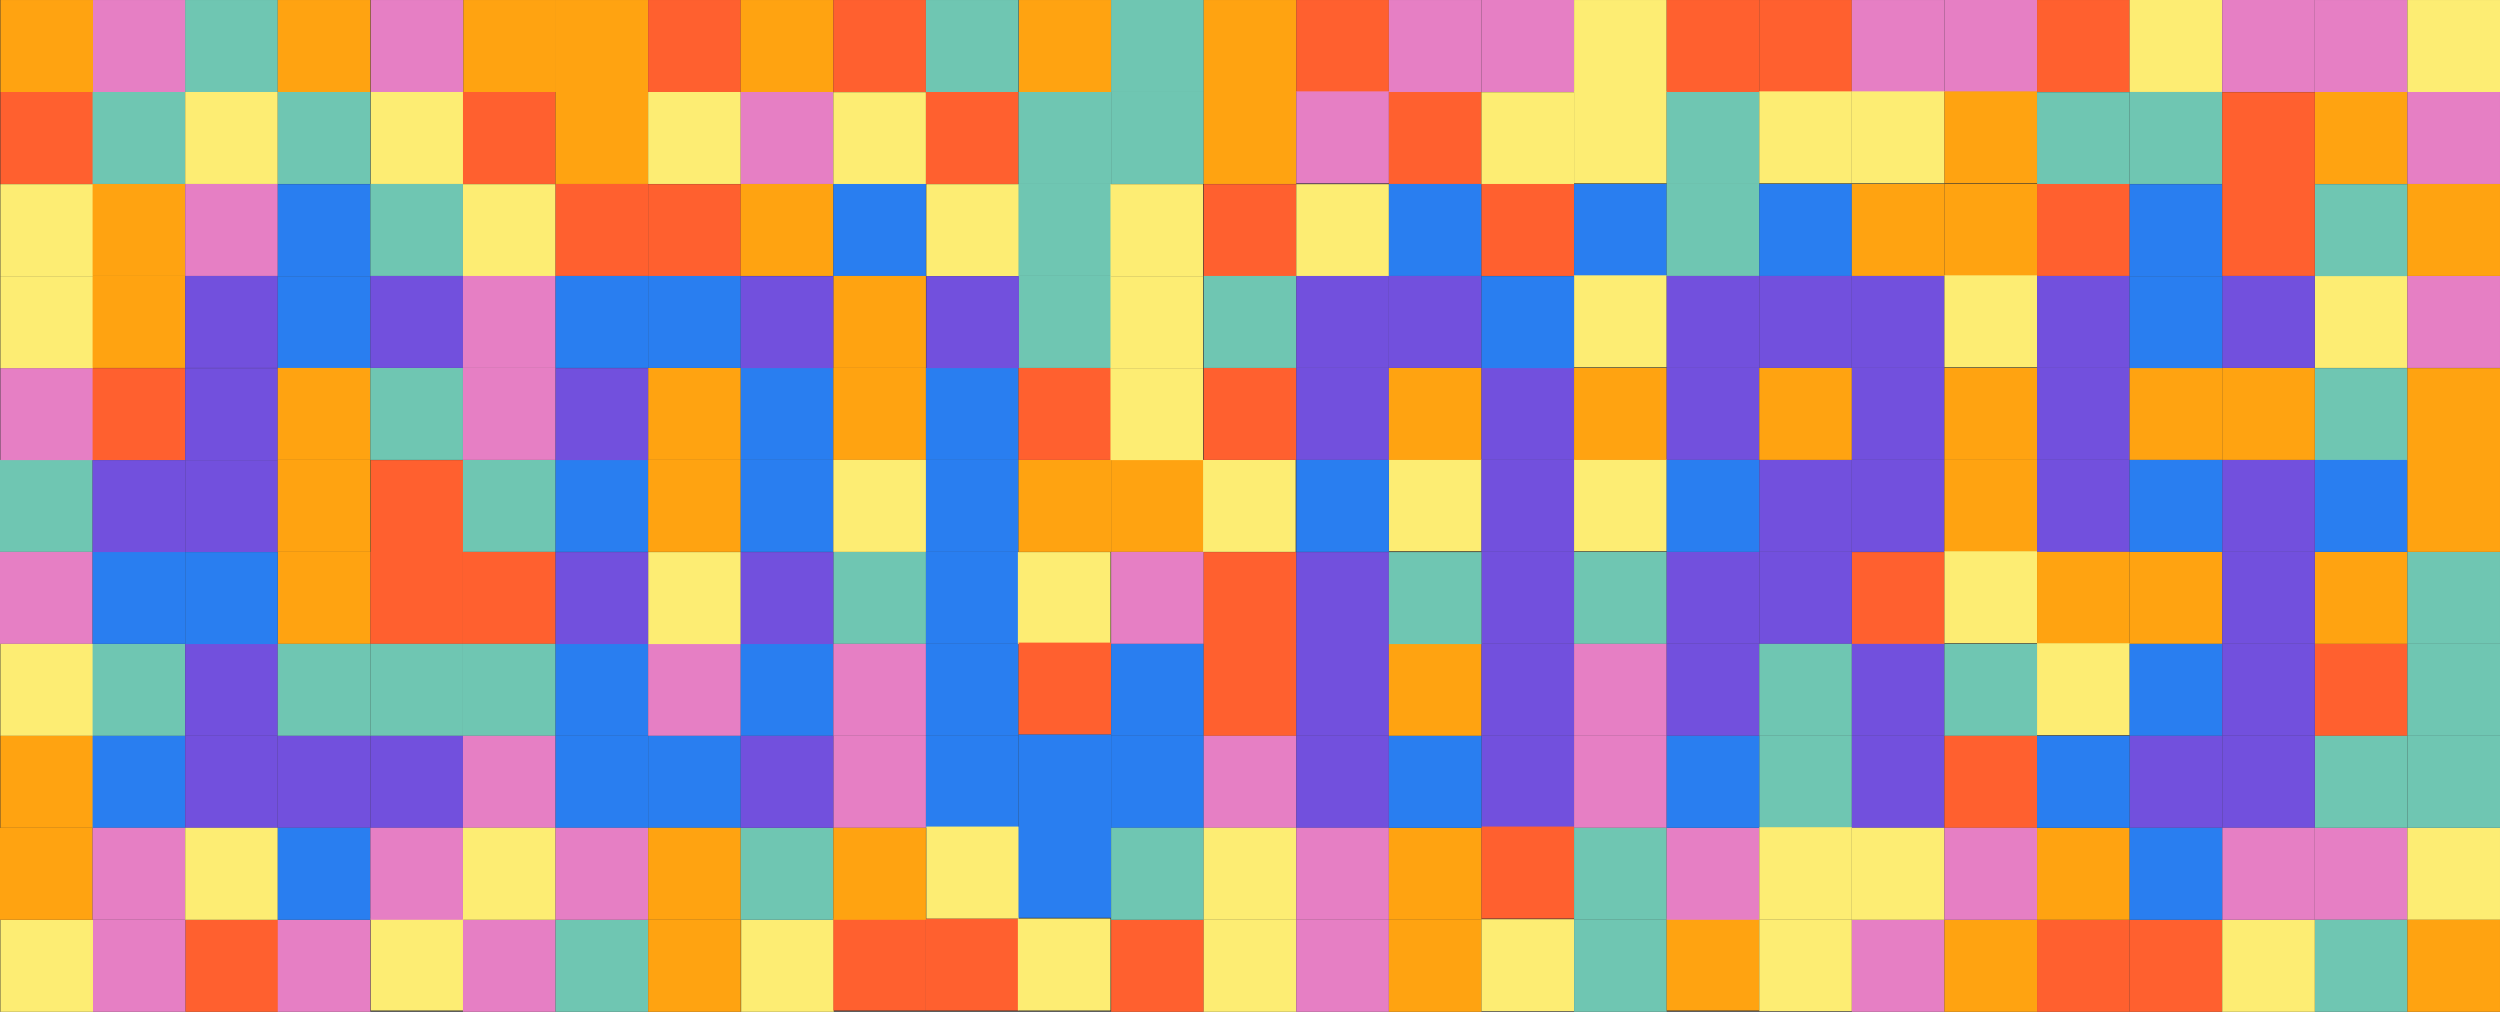 <?xml version="1.0" encoding="utf-8"?>
<!-- Generator: Adobe Illustrator 16.0.0, SVG Export Plug-In . SVG Version: 6.00 Build 0)  -->
<!DOCTYPE svg PUBLIC "-//W3C//DTD SVG 1.1//EN" "http://www.w3.org/Graphics/SVG/1.1/DTD/svg11.dtd">
<svg version="1.1" id="Layer_1" xmlns="http://www.w3.org/2000/svg" xmlns:xlink="http://www.w3.org/1999/xlink" x="0px" y="0px"
	 width="973.957px" height="394.176px" viewBox="0 0 973.957 394.176" enable-background="new 0 0 973.957 394.176"
	 xml:space="preserve">
<rect x="0" y="0" width="973.957" height="394.176" fill="#333333" stroke="none"/>
<rect x="0.159" y="0.007" fill="#FFA311" width="36.072" height="35.833"/>
<rect x="0.159" y="35.839" fill="#FF602F" width="36.072" height="35.834"/>
<rect x="0.159" y="71.749" fill="#FDED73" width="36.072" height="35.834"/>
<rect y="179.175" fill="#6FC6B2" width="36.072" height="35.834"/>
<rect x="0.159" y="143.417" fill="#E67FC4" width="36.072" height="35.834"/>
<rect x="0.159" y="107.583" fill="#FDED73" width="36.072" height="35.834"/>
<rect y="215.008" fill="#E67FC4" width="36.072" height="35.833"/>
<rect x="0.159" y="250.841" fill="#FDED73" width="36.072" height="35.835"/>
<rect x="0.159" y="286.675" fill="#FFA311" width="36.072" height="35.834"/>
<rect x="0.159" y="358.342" fill="#FDED73" width="36.072" height="35.834"/>
<rect y="322.508" fill="#FFA311" width="36.072" height="35.834"/>
<rect x="36.232" y="0.007" fill="#E67FC4" width="36.072" height="35.833"/>
<rect x="36.073" y="35.839" fill="#6FC6B2" width="36.072" height="35.834"/>
<rect x="36.073" y="71.673" fill="#FFA311" width="36.072" height="35.834"/>
<rect x="36.073" y="143.417" fill="#FF602F" width="36.072" height="35.834"/>
<rect x="36.073" y="107.506" fill="#FFA311" width="36.072" height="35.834"/>
<rect x="36.073" y="250.841" fill="#6FC6B2" width="36.072" height="35.835"/>
<rect x="36.073" y="286.675" fill="#297EF0" width="36.072" height="35.834"/>
<rect x="36.231" y="358.342" fill="#E67FC4" width="36.072" height="35.834"/>
<rect x="36.073" y="322.508" fill="#E67FC4" width="36.072" height="35.834"/>
<rect x="72.146" y="0.007" fill="#6FC6B2" width="36.072" height="35.833"/>
<rect x="72.145" y="35.839" fill="#FDED73" width="36.072" height="35.834"/>
<rect x="72.146" y="71.673" fill="#E67FC4" width="36.072" height="35.834"/>
<rect x="72.146" y="179.25" fill="#7250DD" width="36.072" height="35.834"/>
<rect x="72.146" y="143.417" fill="#7250DD" width="36.072" height="35.834"/>
<rect x="72.146" y="107.506" fill="#7250DD" width="36.072" height="35.834"/>
<rect x="72.146" y="250.841" fill="#7250DD" width="36.072" height="35.835"/>
<rect x="72.146" y="286.674" fill="#7250DD" width="36.072" height="35.834"/>
<rect x="72.304" y="358.342" fill="#FF602F" width="36.072" height="35.834"/>
<rect x="72.146" y="322.508" fill="#FDED73" width="36.072" height="35.834"/>
<rect x="108.217" y="0.007" fill="#FFA311" width="36.072" height="35.833"/>
<rect x="108.217" y="35.838" fill="#6FC6B2" width="36.072" height="35.834"/>
<rect x="108.217" y="71.749" fill="#297EF0" width="36.072" height="35.834"/>
<rect x="108.217" y="107.583" fill="#297EF0" width="36.072" height="35.834"/>
<rect x="108.217" y="143.339" fill="#FFA311" width="36.072" height="35.834"/>
<rect x="108.217" y="215.007" fill="#FFA311" width="36.072" height="35.833"/>
<rect x="108.217" y="250.84" fill="#6FC6B2" width="36.072" height="35.834"/>
<rect x="108.217" y="286.674" fill="#7250DD" width="36.072" height="35.834"/>
<rect x="108.217" y="358.342" fill="#E67FC4" width="36.072" height="35.834"/>
<rect x="108.217" y="322.506" fill="#297EF0" width="36.072" height="35.834"/>
<rect x="144.449" y="0.007" fill="#E67FC4" width="36.072" height="35.833"/>
<rect x="144.449" y="35.839" fill="#FDED73" width="36.072" height="35.834"/>
<rect x="144.29" y="71.671" fill="#6FC6B2" width="36.072" height="35.834"/>
<rect x="144.449" y="179.25" fill="#FF602F" width="36.072" height="35.834"/>
<rect x="144.29" y="143.339" fill="#6FC6B2" width="36.072" height="35.834"/>
<rect x="144.29" y="107.505" fill="#7250DD" width="36.072" height="35.834"/>
<rect x="144.29" y="215.006" fill="#FF602F" width="36.072" height="35.833"/>
<rect x="144.29" y="250.84" fill="#6FC6B2" width="36.072" height="35.834"/>
<rect x="144.29" y="286.673" fill="#7250DD" width="36.072" height="35.834"/>
<rect x="144.449" y="357.85" fill="#FDED73" width="36.072" height="35.834"/>
<rect x="144.29" y="322.506" fill="#E67FC4" width="36.072" height="35.834"/>
<rect x="180.522" y="0.007" fill="#FFA311" width="36.072" height="35.833"/>
<rect x="180.363" y="35.838" fill="#FF602F" width="36.072" height="35.834"/>
<rect x="180.363" y="71.749" fill="#FDED73" width="36.072" height="35.834"/>
<rect x="180.363" y="179.173" fill="#6FC6B2" width="36.072" height="35.834"/>
<rect x="180.363" y="143.339" fill="#E67FC4" width="36.072" height="35.834"/>
<rect x="180.363" y="107.505" fill="#E67FC4" width="36.072" height="35.834"/>
<rect x="180.363" y="215.007" fill="#FF602F" width="36.072" height="35.833"/>
<rect x="180.363" y="250.84" fill="#6FC6B2" width="36.072" height="35.834"/>
<rect x="180.363" y="286.674" fill="#E67FC4" width="36.072" height="35.834"/>
<rect x="180.363" y="358.342" fill="#E67FC4" width="36.072" height="35.834"/>
<rect x="180.363" y="322.508" fill="#FDED73" width="36.072" height="35.834"/>
<rect x="216.436" y="0.007" fill="#FFA311" width="36.072" height="35.833"/>
<rect x="216.436" y="35.838" fill="#FFA311" width="36.072" height="35.834"/>
<rect x="216.436" y="71.671" fill="#FF602F" width="36.072" height="35.834"/>
<rect x="216.436" y="179.173" fill="#297EF0" width="36.072" height="35.834"/>
<rect x="216.436" y="107.505" fill="#297EF0" width="36.072" height="35.834"/>
<rect x="216.436" y="250.84" fill="#297EF0" width="36.072" height="35.834"/>
<rect x="216.436" y="286.672" fill="#297EF0" width="36.072" height="35.834"/>
<rect x="216.436" y="358.342" fill="#6FC6B2" width="36.072" height="35.834"/>
<rect x="216.436" y="322.506" fill="#E67FC4" width="36.072" height="35.834"/>
<rect x="252.508" y="0.004" fill="#FF602F" width="36.072" height="35.833"/>
<rect x="252.508" y="35.839" fill="#FDED73" width="36.072" height="35.834"/>
<rect x="252.508" y="71.749" fill="#FF602F" width="36.072" height="35.834"/>
<rect x="252.508" y="179.173" fill="#FFA311" width="36.072" height="35.834"/>
<rect x="252.508" y="143.339" fill="#FFA311" width="36.072" height="35.834"/>
<rect x="252.508" y="107.505" fill="#297EF0" width="36.072" height="35.834"/>
<rect x="252.508" y="250.84" fill="#E67FC4" width="36.072" height="35.834"/>
<rect x="252.508" y="286.672" fill="#297EF0" width="36.072" height="35.834"/>
<rect x="252.508" y="358.34" fill="#FFA311" width="36.072" height="35.834"/>
<rect x="252.508" y="322.506" fill="#FFA311" width="36.072" height="35.834"/>
<rect x="288.58" y="0.007" fill="#FFA311" width="36.072" height="35.833"/>
<rect x="288.58" y="35.837" fill="#E67FC4" width="36.072" height="35.834"/>
<rect x="288.58" y="71.67" fill="#FFA311" width="36.072" height="35.834"/>
<rect x="288.58" y="179.172" fill="#297EF0" width="36.072" height="35.834"/>
<rect x="288.58" y="143.338" fill="#297EF0" width="36.072" height="35.834"/>
<rect x="288.58" y="250.839" fill="#297EF0" width="36.072" height="35.833"/>
<rect x="288.739" y="358.342" fill="#FDED73" width="36.072" height="35.834"/>
<rect x="288.58" y="322.504" fill="#6FC6B2" width="36.072" height="35.834"/>
<rect x="324.653" y="0.007" fill="#FF602F" width="36.071" height="35.833"/>
<rect x="324.652" y="35.915" fill="#FDED73" width="36.072" height="35.834"/>
<rect x="324.652" y="71.673" fill="#297EF0" width="36.072" height="35.834"/>
<rect x="36.073" y="215.006" fill="#297EF0" width="36.072" height="35.834"/>
<rect x="324.653" y="143.337" fill="#FFA311" width="36.072" height="35.834"/>
<rect x="324.653" y="107.503" fill="#FFA311" width="36.072" height="35.834"/>
<rect x="324.653" y="215.005" fill="#6FC6B2" width="36.071" height="35.833"/>
<rect x="324.653" y="250.838" fill="#E67FC4" width="36.072" height="35.834"/>
<rect x="324.653" y="286.672" fill="#E67FC4" width="36.072" height="35.834"/>
<rect x="324.653" y="357.851" fill="#FF602F" width="36.072" height="35.834"/>
<rect x="324.653" y="322.504" fill="#FFA311" width="36.072" height="35.834"/>
<rect x="360.726" y="0.007" fill="#6FC6B2" width="36.072" height="35.833"/>
<rect x="360.726" y="35.839" fill="#FF602F" width="36.072" height="35.834"/>
<rect x="360.884" y="71.749" fill="#FDED73" width="36.072" height="35.834"/>
<rect x="360.726" y="179.175" fill="#297EF0" width="36.072" height="35.834"/>
<rect x="360.726" y="143.341" fill="#297EF0" width="36.072" height="35.834"/>
<rect x="360.726" y="215.008" fill="#297EF0" width="36.072" height="35.833"/>
<rect x="360.726" y="250.842" fill="#297EF0" width="36.072" height="35.834"/>
<rect x="360.726" y="286.675" fill="#297EF0" width="36.072" height="35.834"/>
<rect x="360.726" y="357.854" fill="#FF602F" width="36.072" height="35.834"/>
<rect x="360.884" y="322.018" fill="#FDED73" width="36.072" height="35.834"/>
<rect x="396.957" y="0.007" fill="#FFA311" width="36.072" height="35.833"/>
<rect x="396.798" y="35.839" fill="#6FC6B2" width="36.072" height="35.834"/>
<rect x="396.798" y="71.673" fill="#6FC6B2" width="36.072" height="35.834"/>
<rect x="396.798" y="179.175" fill="#FFA311" width="36.072" height="35.834"/>
<rect x="396.798" y="143.341" fill="#FF602F" width="36.072" height="35.834"/>
<rect x="396.798" y="107.506" fill="#6FC6B2" width="36.072" height="35.834"/>
<rect x="396.549" y="215.084" fill="#FDED73" width="36.072" height="35.833"/>
<rect x="396.798" y="250.352" fill="#FF602F" width="36.072" height="35.835"/>
<rect x="396.798" y="286.178" fill="#297EF0" width="36.072" height="35.834"/>
<rect x="396.549" y="357.85" fill="#FDED73" width="36.072" height="35.834"/>
<rect x="396.798" y="321.721" fill="#297EF0" width="36.072" height="35.834"/>
<rect x="432.871" y="0.002" fill="#6FC6B2" width="36.072" height="35.833"/>
<rect x="432.871" y="35.839" fill="#6FC6B2" width="36.072" height="35.834"/>
<rect x="432.622" y="71.749" fill="#FDED73" width="36.072" height="35.834"/>
<rect x="432.871" y="179.174" fill="#FFA311" width="36.072" height="35.834"/>
<rect x="432.622" y="143.417" fill="#FDED73" width="36.072" height="35.834"/>
<rect x="432.622" y="107.583" fill="#FDED73" width="36.072" height="35.834"/>
<rect x="432.871" y="215.008" fill="#E67FC4" width="36.072" height="35.833"/>
<rect x="432.871" y="250.841" fill="#297EF0" width="36.072" height="35.835"/>
<rect x="432.871" y="286.674" fill="#297EF0" width="36.072" height="35.834"/>
<rect x="432.871" y="358.342" fill="#FF602F" width="36.072" height="35.834"/>
<rect x="432.871" y="322.508" fill="#6FC6B2" width="36.072" height="35.834"/>
<rect x="468.943" y="0.007" fill="#FFA311" width="36.072" height="35.833"/>
<rect x="468.943" y="35.838" fill="#FFA311" width="36.072" height="35.834"/>
<rect x="468.943" y="71.749" fill="#FF602F" width="36.072" height="35.834"/>
<rect x="468.694" y="179.175" fill="#FDED73" width="36.072" height="35.834"/>
<rect x="468.943" y="143.339" fill="#FF602F" width="36.072" height="35.834"/>
<rect x="468.943" y="107.505" fill="#6FC6B2" width="36.072" height="35.834"/>
<rect x="468.943" y="215.084" fill="#FF602F" width="36.072" height="35.833"/>
<rect x="468.943" y="250.84" fill="#FF602F" width="36.072" height="35.834"/>
<rect x="468.943" y="286.674" fill="#E67FC4" width="36.072" height="35.834"/>
<rect x="468.943" y="358.342" fill="#FDED73" width="36.072" height="35.834"/>
<rect x="468.943" y="322.508" fill="#FDED73" width="36.072" height="35.834"/>
<rect x="505.015" y="0.007" fill="#FF602F" width="36.073" height="35.833"/>
<rect x="505.015" y="35.592" fill="#E67FC4" width="36.073" height="35.834"/>
<rect x="505.015" y="71.749" fill="#FDED73" width="36.073" height="35.834"/>
<rect x="505.015" y="143.339" fill="#7250DD" width="36.073" height="35.834"/>
<rect x="505.015" y="107.505" fill="#7250DD" width="36.073" height="35.834"/>
<rect x="505.015" y="215.084" fill="#7250DD" width="36.073" height="35.833"/>
<rect x="505.015" y="250.84" fill="#7250DD" width="36.073" height="35.834"/>
<rect x="505.015" y="286.673" fill="#7250DD" width="36.073" height="35.834"/>
<rect x="505.016" y="358.342" fill="#E67FC4" width="36.072" height="35.834"/>
<rect x="505.015" y="322.506" fill="#E67FC4" width="36.073" height="35.834"/>
<rect x="541.089" y="0.007" fill="#E67FC4" width="36.071" height="35.833"/>
<rect x="541.087" y="35.836" fill="#FF602F" width="36.072" height="35.834"/>
<rect x="541.087" y="71.67" fill="#297EF0" width="36.072" height="35.834"/>
<rect x="541.087" y="178.927" fill="#FDED73" width="36.072" height="35.834"/>
<rect x="541.087" y="143.337" fill="#FFA311" width="36.072" height="35.834"/>
<rect x="541.087" y="107.503" fill="#7250DD" width="36.072" height="35.834"/>
<rect x="541.087" y="250.838" fill="#FFA311" width="36.072" height="35.834"/>
<rect x="541.087" y="358.34" fill="#FFA311" width="36.072" height="35.834"/>
<rect x="541.087" y="322.508" fill="#FFA311" width="36.072" height="35.834"/>
<rect x="577.16" y="0.002" fill="#E67FC4" width="36.071" height="35.833"/>
<rect x="577.159" y="35.915" fill="#FDED73" width="36.072" height="35.834"/>
<rect x="577.16" y="71.67" fill="#FF602F" width="36.072" height="35.834"/>
<rect x="577.16" y="179.171" fill="#7250DD" width="36.072" height="35.834"/>
<rect x="577.16" y="143.337" fill="#7250DD" width="36.072" height="35.834"/>
<rect x="577.16" y="215.004" fill="#7250DD" width="36.071" height="35.833"/>
<rect x="577.16" y="250.838" fill="#7250DD" width="36.072" height="35.834"/>
<rect x="577.16" y="286.67" fill="#7250DD" width="36.072" height="35.834"/>
<rect x="577.16" y="358.094" fill="#FDED73" width="36.072" height="35.834"/>
<rect x="577.16" y="322.015" fill="#FF602F" width="36.072" height="35.834"/>
<rect x="901.811" y="322.502" fill="#E67FC4" width="36.072" height="35.834"/>
<rect x="901.81" y="358.342" fill="#6FC6B2" width="36.072" height="35.834"/>
<rect x="613.232" y="0.007" fill="#FDED73" width="36.072" height="35.833"/>
<rect x="613.232" y="35.592" fill="#FDED73" width="36.072" height="35.834"/>
<rect x="613.232" y="71.669" fill="#297EF0" width="36.072" height="35.834"/>
<rect x="613.232" y="178.927" fill="#FDED73" width="36.072" height="35.834"/>
<rect x="613.232" y="143.337" fill="#FFA311" width="36.072" height="35.834"/>
<rect x="613.232" y="107.259" fill="#FDED73" width="36.072" height="35.834"/>
<rect x="613.232" y="215.004" fill="#6FC6B2" width="36.072" height="35.833"/>
<rect x="613.232" y="250.838" fill="#E67FC4" width="36.072" height="35.834"/>
<rect x="613.232" y="286.67" fill="#E67FC4" width="36.072" height="35.834"/>
<rect x="613.232" y="358.342" fill="#6FC6B2" width="36.072" height="35.834"/>
<rect x="613.232" y="322.508" fill="#6FC6B2" width="36.072" height="35.834"/>
<rect x="937.882" y="322.508" fill="#FDED73" width="36.072" height="35.834"/>
<rect x="937.882" y="358.342" fill="#FFA311" width="36.072" height="35.834"/>
<rect x="649.305" y="0.007" fill="#FF602F" width="36.071" height="35.833"/>
<rect x="649.305" y="35.835" fill="#6FC6B2" width="36.072" height="35.834"/>
<rect x="649.305" y="71.668" fill="#6FC6B2" width="36.072" height="35.834"/>
<rect x="649.305" y="143.336" fill="#7250DD" width="36.072" height="35.834"/>
<rect x="649.305" y="107.502" fill="#7250DD" width="36.072" height="35.834"/>
<rect x="649.305" y="215.003" fill="#7250DD" width="36.071" height="35.833"/>
<rect x="649.305" y="250.837" fill="#7250DD" width="36.072" height="35.833"/>
<rect x="721.449" y="215.084" fill="#FF602F" width="36.072" height="35.834"/>
<rect x="901.812" y="215.008" fill="#FFA311" width="36.072" height="35.834"/>
<rect x="649.305" y="357.85" fill="#FFA311" width="36.072" height="35.834"/>
<rect x="649.305" y="322.502" fill="#E67FC4" width="36.072" height="35.834"/>
<rect x="901.813" y="250.842" fill="#FF602F" width="36.072" height="35.834"/>
<rect x="901.812" y="286.676" fill="#6FC6B2" width="36.072" height="35.834"/>
<rect x="685.377" y="0.007" fill="#FF602F" width="36.071" height="35.833"/>
<rect x="685.377" y="35.59" fill="#FDED73" width="36.072" height="35.834"/>
<rect x="685.376" y="71.67" fill="#297EF0" width="36.072" height="35.834"/>
<rect x="685.377" y="179.169" fill="#7250DD" width="36.072" height="35.834"/>
<rect x="685.377" y="143.335" fill="#FFA311" width="36.072" height="35.834"/>
<rect x="685.377" y="107.501" fill="#7250DD" width="36.072" height="35.834"/>
<rect x="685.377" y="215.003" fill="#7250DD" width="36.071" height="35.833"/>
<rect x="685.377" y="250.836" fill="#6FC6B2" width="36.072" height="35.834"/>
<rect x="685.377" y="286.67" fill="#6FC6B2" width="36.072" height="35.834"/>
<rect x="937.883" y="215.008" fill="#6FC6B2" width="36.071" height="35.834"/>
<rect x="685.377" y="358.094" fill="#FDED73" width="36.072" height="35.834"/>
<rect x="685.377" y="322.258" fill="#FDED73" width="36.072" height="35.834"/>
<rect x="937.885" y="250.842" fill="#6FC6B2" width="36.072" height="35.834"/>
<rect x="937.885" y="286.676" fill="#6FC6B2" width="36.071" height="35.834"/>
<rect x="721.449" y="0.007" fill="#E67FC4" width="36.072" height="35.833"/>
<rect x="721.449" y="35.591" fill="#FDED73" width="36.072" height="35.834"/>
<rect x="721.449" y="71.669" fill="#FFA311" width="36.072" height="35.834"/>
<rect x="721.449" y="179.17" fill="#7250DD" width="36.072" height="35.834"/>
<rect x="721.449" y="143.336" fill="#7250DD" width="36.072" height="35.834"/>
<rect x="721.449" y="107.502" fill="#7250DD" width="36.072" height="35.834"/>
<rect x="721.449" y="250.837" fill="#7250DD" width="36.072" height="35.835"/>
<rect x="721.449" y="286.67" fill="#7250DD" width="36.072" height="35.834"/>
<rect x="901.811" y="107.507" fill="#FDED73" width="36.072" height="35.834"/>
<rect x="721.449" y="358.342" fill="#E67FC4" width="36.072" height="35.834"/>
<rect x="721.449" y="322.508" fill="#FDED73" width="36.072" height="35.834"/>
<rect x="901.813" y="143.417" fill="#6FC6B2" width="36.072" height="35.834"/>
<rect x="901.811" y="179.175" fill="#297EF0" width="36.072" height="35.834"/>
<rect x="757.521" y="0.001" fill="#E67FC4" width="36.072" height="35.833"/>
<rect x="757.521" y="35.59" fill="#FFA311" width="36.072" height="35.834"/>
<rect x="757.521" y="71.668" fill="#FFA311" width="36.072" height="35.834"/>
<rect x="757.521" y="179.17" fill="#FFA311" width="36.072" height="35.834"/>
<rect x="757.521" y="143.336" fill="#FFA311" width="36.072" height="35.834"/>
<rect x="757.521" y="107.258" fill="#FDED73" width="36.072" height="35.834"/>
<rect x="757.521" y="214.759" fill="#FDED73" width="36.072" height="35.833"/>
<rect x="757.521" y="250.837" fill="#6FC6B2" width="36.072" height="35.835"/>
<rect x="757.521" y="286.676" fill="#FF602F" width="36.072" height="35.834"/>
<rect x="937.883" y="107.507" fill="#E67FC4" width="36.072" height="35.834"/>
<rect x="757.521" y="358.342" fill="#FFA311" width="36.072" height="35.834"/>
<rect x="757.521" y="322.504" fill="#E67FC4" width="36.072" height="35.834"/>
<rect x="937.885" y="143.417" fill="#FFA311" width="36.072" height="35.834"/>
<rect x="937.882" y="179.175" fill="#FFA311" width="36.072" height="35.834"/>
<rect x="793.595" y="0.007" fill="#FF602F" width="36.071" height="35.833"/>
<rect x="793.594" y="35.915" fill="#6FC6B2" width="36.072" height="35.834"/>
<rect x="793.595" y="71.668" fill="#FF602F" width="36.072" height="35.834"/>
<rect x="793.595" y="179.17" fill="#7250DD" width="36.072" height="35.834"/>
<rect x="793.595" y="143.336" fill="#7250DD" width="36.072" height="35.834"/>
<rect x="793.595" y="107.502" fill="#7250DD" width="36.072" height="35.834"/>
<rect x="793.595" y="215.003" fill="#FFA311" width="36.071" height="35.833"/>
<rect x="793.595" y="250.593" fill="#FDED73" width="36.072" height="35.835"/>
<rect x="901.813" y="0.007" fill="#E67FC4" width="36.072" height="35.834"/>
<rect x="793.595" y="358.342" fill="#FF602F" width="36.072" height="35.834"/>
<rect x="793.595" y="322.504" fill="#FFA311" width="36.072" height="35.834"/>
<rect x="901.812" y="35.841" fill="#FFA311" width="36.072" height="35.834"/>
<rect x="901.811" y="71.749" fill="#6FC6B2" width="36.072" height="35.834"/>
<rect x="829.666" y="0" fill="#FDED73" width="36.072" height="35.833"/>
<rect x="829.666" y="35.834" fill="#6FC6B2" width="36.072" height="35.834"/>
<rect x="829.666" y="71.749" fill="#297EF0" width="36.072" height="35.834"/>
<rect x="829.666" y="143.335" fill="#FFA311" width="36.072" height="35.834"/>
<rect x="829.666" y="215.002" fill="#FFA311" width="36.072" height="35.833"/>
<rect x="829.666" y="250.836" fill="#297EF0" width="36.072" height="35.834"/>
<rect x="829.666" y="286.67" fill="#7250DD" width="36.072" height="35.834"/>
<rect x="937.885" y="0.007" fill="#FDED73" width="36.072" height="35.834"/>
<rect x="829.666" y="358.342" fill="#FF602F" width="36.072" height="35.834"/>
<rect x="108.217" y="179.175" fill="#FFA311" width="36.072" height="35.834"/>
<rect x="937.883" y="35.839" fill="#E67FC4" width="36.072" height="35.834"/>
<rect x="937.883" y="71.673" fill="#FFA311" width="36.072" height="35.834"/>
<rect x="865.739" fill="#E67FC4" width="36.071" height="35.833"/>
<rect x="865.739" y="35.915" fill="#FF602F" width="36.072" height="35.834"/>
<rect x="865.739" y="71.667" fill="#FF602F" width="36.072" height="35.834"/>
<rect x="865.739" y="179.168" fill="#7250DD" width="36.072" height="35.834"/>
<rect x="865.739" y="143.334" fill="#FFA311" width="36.072" height="35.834"/>
<rect x="865.739" y="107.5" fill="#7250DD" width="36.072" height="35.834"/>
<rect x="865.739" y="215.002" fill="#7250DD" width="36.071" height="35.833"/>
<rect x="865.739" y="250.835" fill="#7250DD" width="36.072" height="35.835"/>
<rect x="865.739" y="286.668" fill="#7250DD" width="36.072" height="35.834"/>
<rect x="865.739" y="358.342" fill="#FDED73" width="36.072" height="35.834"/>
<rect x="865.739" y="322.502" fill="#E67FC4" width="36.072" height="35.834"/>
<rect x="252.509" y="215.084" fill="#FDED73" width="36.072" height="35.833"/>
<rect x="649.304" y="286.668" fill="#297EF0" width="36.072" height="35.835"/>
<rect x="829.666" y="179.175" fill="#297EF0" width="36.072" height="35.833"/>
<rect x="829.665" y="107.583" fill="#297EF0" width="36.072" height="35.833"/>
<rect x="541.087" y="286.675" fill="#297EF0" width="36.072" height="35.834"/>
<rect x="505.016" y="179.175" fill="#297EF0" width="36.072" height="35.833"/>
<rect x="577.16" y="107.583" fill="#297EF0" width="36.072" height="35.833"/>
<rect x="541.088" y="215.083" fill="#6FC6B2" width="36.072" height="35.834"/>
<rect x="360.884" y="107.583" fill="#7250DD" width="36.072" height="35.834"/>
<rect x="288.58" y="107.583" fill="#7250DD" width="36.072" height="35.834"/>
<rect x="216.435" y="143.417" fill="#7250DD" width="36.072" height="35.834"/>
<rect x="216.436" y="215.083" fill="#7250DD" width="36.072" height="35.834"/>
<rect x="288.58" y="215.083" fill="#7250DD" width="36.072" height="35.834"/>
<rect x="288.58" y="286.675" fill="#7250DD" width="36.072" height="35.834"/>
<rect x="36.073" y="179.25" fill="#7250DD" width="36.072" height="35.834"/>
<rect x="72.146" y="215.084" fill="#297EF0" width="36.072" height="35.833"/>
<rect x="649.305" y="179.175" fill="#297EF0" width="36.072" height="35.833"/>
<rect x="829.666" y="322.509" fill="#297EF0" width="36.072" height="35.833"/>
<rect x="793.595" y="286.668" fill="#297EF0" width="36.072" height="35.833"/>
<rect x="324.652" y="179.175" fill="#FDED73" width="36.072" height="35.834"/>
</svg>
